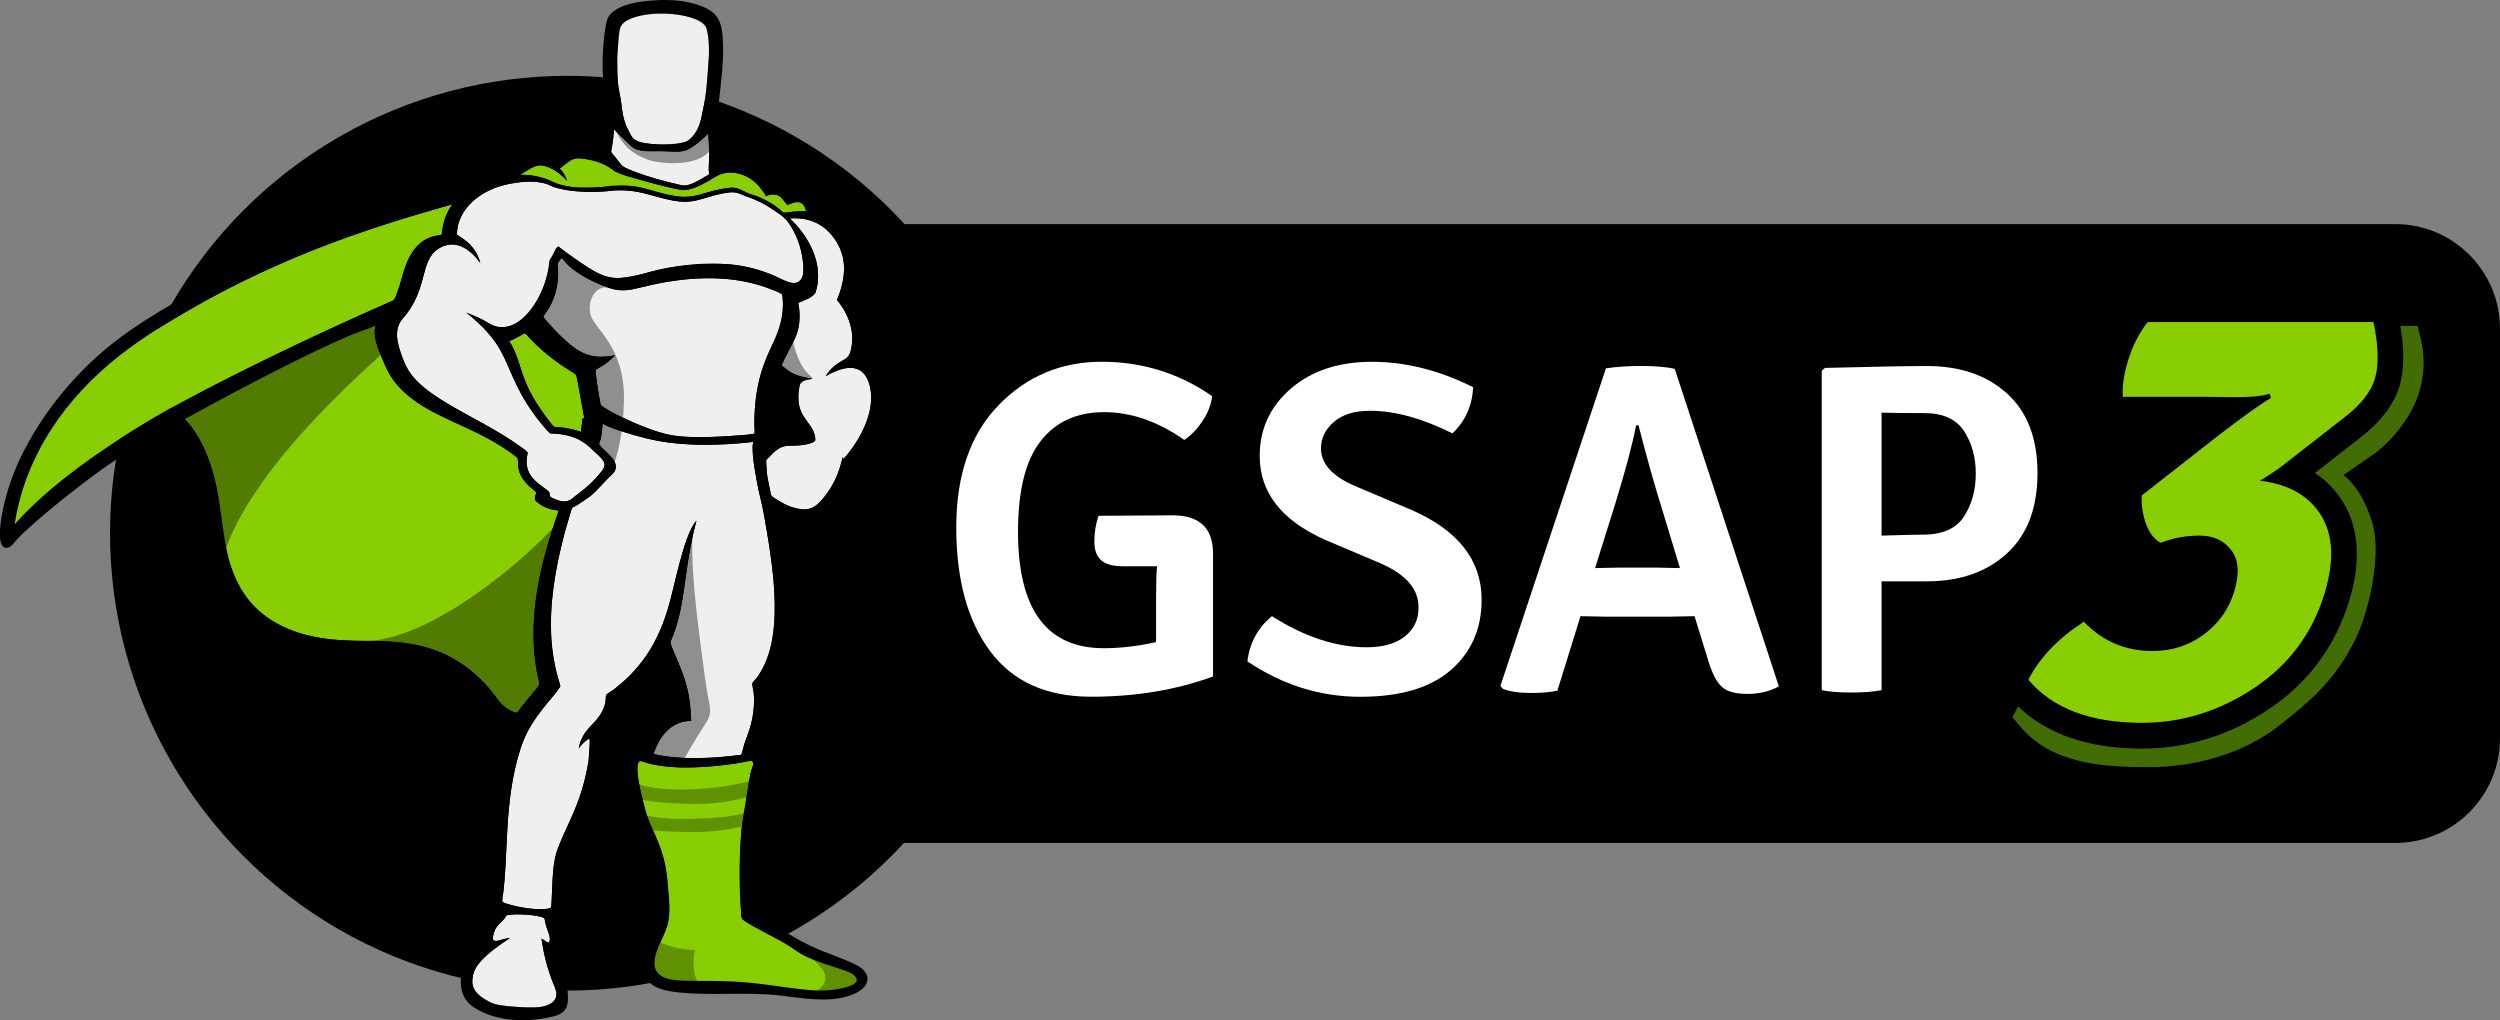 <svg version="1.1" class="gsap-3-logo" xmlns="http://www.w3.org/2000/svg" xmlns:xlink="http://www.w3.org/1999/xlink"
	 viewBox="0 0 679.19 277.18" style="enable-background:new 0 0 679.19 277.18;" xml:space="preserve">
<rect x="0" y="0" width="679.19" height="277.18" fill="#808080" stroke="none"/>
<style type="text/css">
	.st0{fill:none;}
	.st1{fill:#001423;}
	.st2{opacity:0;}
	.st3{fill:#EFEFEF;}
	.logo-3, .st4{fill:#88CE02;}
	.st5{opacity:0.3;fill-rule:evenodd;clip-rule:evenodd;}
	.st6{opacity:0.4;fill-rule:evenodd;clip-rule:evenodd;}
	.logo-3-shadow{fill:#426C04;}
	.logo-letter{fill:#FFFFFF;}
	.letter-outline, .outline-3{fill:none;stroke:#000000;stroke-width:3;stroke-linecap:round;stroke-linejoin:round;stroke-miterlimit:10;}
</style>
<g class="logo-bg">
	<circle id="circle" cx="154.15" cy="144.86" r="124.26"/>
	<path id="rect" d="M650.78,60.89H192.86c-15.67,0-28.41,12.75-28.41,28.41v111.29c0,15.67,12.75,28.41,28.41,28.41h457.92
		c15.67,0,28.41-12.75,28.41-28.41V89.3C679.19,73.63,666.45,60.89,650.78,60.89z"/>
</g>
<g class="logo-guy">
	<path class="st0" d="M112.28,175.01c-0.78-0.15-1.59-0.28-2.41-0.4C110.69,174.73,111.5,174.86,112.28,175.01z"/>
	<path class="st0" d="M114.62,175.54c-0.48-0.12-0.98-0.23-1.48-0.34C113.64,175.3,114.13,175.42,114.62,175.54z"/>
	<path class="st0" d="M116.83,176.17c-0.39-0.12-0.78-0.24-1.18-0.35C116.06,175.93,116.45,176.05,116.83,176.17z"/>
	<path class="st0" d="M109.08,174.52c-0.62-0.08-1.25-0.14-1.89-0.2C107.83,174.38,108.46,174.45,109.08,174.52z"/>
	<path class="st0" d="M218.89,118.28c-0.89-2.89-7.8-5.69-4.22-13.29c-1.73-0.43-2.94-1.06-3.83-1.87
		c-1.24,3.68-2.2,8.01-2.24,12.92c-0.12,1.01-0.26,2.65-0.39,4.24c1.07-0.94,2.39-1.75,3.73-1.68
		C214.71,118.76,217.24,119.26,218.89,118.28z"/>
	<path class="st0" d="M106.21,174.25c-0.64-0.04-1.3-0.08-1.97-0.1C104.91,174.17,105.57,174.21,106.21,174.25z"/>
	<path class="st0" d="M121.64,178.07c-0.23-0.11-0.47-0.21-0.7-0.32C121.17,177.86,121.41,177.96,121.64,178.07z"/>
	<path class="st0" d="M131.58,185.51c-0.07-0.07-0.13-0.14-0.2-0.22C131.45,185.37,131.51,185.44,131.58,185.51z"/>
	<path class="st0" d="M128.99,182.98c-0.07-0.06-0.15-0.12-0.22-0.19C128.84,182.85,128.92,182.92,128.99,182.98z"/>
	<path class="st0" d="M135.02,189.77c-0.23-0.32-0.46-0.64-0.7-0.95C134.56,189.13,134.79,189.45,135.02,189.77z"/>
	<path class="st0" d="M123.43,179.02c-0.2-0.12-0.41-0.23-0.62-0.34C123.01,178.79,123.22,178.9,123.43,179.02z"/>
	<path class="st0" d="M97.84,174.15c-6.55-0.02-12.08-0.77-16.72-2.23C85.76,173.39,91.3,174.14,97.84,174.15z"/>
	<path class="st0" d="M133.72,188.02c-0.13-0.17-0.27-0.33-0.41-0.5C133.45,187.69,133.59,187.85,133.72,188.02z"/>
	<path class="st0" d="M125.04,180c-0.15-0.1-0.31-0.2-0.46-0.3C124.73,179.8,124.89,179.9,125.04,180z"/>
	<path class="st0" d="M118.92,176.9c-0.34-0.13-0.68-0.26-1.03-0.39C118.24,176.64,118.58,176.77,118.92,176.9z"/>
	<path class="st0" d="M59.79,137.69c-0.09-0.59-0.18-1.18-0.28-1.76C59.61,136.51,59.7,137.1,59.79,137.69z"/>
	<path class="st0" d="M100.35,174.12c1.02-0.03,2.01-0.02,2.99,0C102.36,174.1,101.37,174.1,100.35,174.12z"/>
	<path class="st0" d="M60.08,139.83c-0.07-0.59-0.15-1.19-0.23-1.78C59.93,138.65,60,139.24,60.08,139.83z"/>
	<path class="st0" d="M59.46,135.68c-0.11-0.63-0.22-1.25-0.35-1.87C59.24,134.43,59.35,135.06,59.46,135.68z"/>
	<path class="st0" d="M50.17,113.81c4.11,4.34,6.83,10.76,8.49,17.91c-1.66-7.16-4.38-13.58-8.48-17.92
		C50.18,113.81,50.18,113.81,50.17,113.81z"/>
	<path class="st0" d="M59.09,133.71c-0.13-0.66-0.27-1.32-0.43-1.97C58.82,132.39,58.96,133.05,59.09,133.71z"/>
	<path class="st0" d="M130.06,183.97c0.11,0.1,0.21,0.2,0.32,0.31C130.27,184.17,130.16,184.07,130.06,183.97z"/>
	<path class="st0" d="M81.12,171.92c-2.32-0.73-4.42-1.64-6.31-2.72C76.7,170.28,78.8,171.19,81.12,171.92z"/>
	<path class="st0" d="M60.35,142.32c-0.07-0.71-0.14-1.42-0.23-2.12C60.21,140.91,60.29,141.61,60.35,142.32z"/>
	<path class="st1" d="M145.98,133.86c0.3,0.12,1.94,1.44,2.63,1.99c0.69,0.55,2.08,0.58,2.08,0.58c-1.79-1.4-3.29-1.95-4.58-2.68
		C146.08,133.78,146.04,133.81,145.98,133.86z"/>
	<path class="st2" d="M204.42,206.76c0.13-0.64,0.21-1.01,0.21-1.01c-0.01,0-0.02,0-0.03,0.01c-0.04,0.17-0.1,0.51-0.2,1
		C204.4,206.76,204.41,206.76,204.42,206.76z"/>
	<path class="st2" d="M201.34,226.83c0,0.05-0.01,0.1-0.01,0.14c0.1-1,0.22-2,0.33-2.97c-0.01,0.06-0.02,0.11-0.03,0.17
		C201.53,225.05,201.43,225.94,201.34,226.83z"/>
	<path class="st2" d="M180.26,253.73c-1.74,2.32-3.16,6.13-2.79,8.47c0.07,0.46,0.21,0.87,0.44,1.2
		C176.82,261.25,178.18,256.5,180.26,253.73z"/>
	<path class="st2" d="M201.64,224.17c0.01-0.06,0.02-0.11,0.03-0.17c0.95-7.9,2.25-14.75,2.75-17.24c-0.01,0-0.02,0-0.02-0.01
		C203.87,209.38,202.57,216.28,201.64,224.17z"/>
	<path class="st2" d="M200.61,239.41c0-4.01,0.3-8.3,0.72-12.43c0-0.05,0.01-0.1,0.01-0.14
		C200.91,231.01,200.61,235.35,200.61,239.41z"/>
	<path class="st2" d="M177.57,204.8c-1.48-0.38-2.31-0.67-2.31-0.67s0.83,0.29,2.3,0.69C177.57,204.82,177.57,204.81,177.57,204.8z"
		/>
	<path class="st2" d="M177.89,204.91c0.21,0.05,0.45,0.1,0.69,0.15c-0.36-0.09-0.7-0.17-1.01-0.25c0,0.01,0,0.01-0.01,0.02
		C177.67,204.85,177.78,204.88,177.89,204.91z"/>
	<path class="st2" d="M178.39,264c-0.06-0.09-0.11-0.17-0.16-0.26c-0.13-0.11-0.24-0.22-0.33-0.35
		C178.01,263.62,178.19,263.81,178.39,264z"/>
	<path class="st2" d="M178.58,205.06c-0.24-0.05-0.47-0.1-0.69-0.15c4.72,1.23,15.24,3.28,26.7,0.85c0.02-0.08,0.03-0.14,0.03-0.14
		c-0.11,0.02-0.23,0.04-0.34,0.07C193.47,207.9,183.54,206.24,178.58,205.06z"/>
	<path class="st2" d="M201.33,248.84c-0.52-2.75-0.73-5.99-0.73-9.43C200.6,242.85,200.81,246.08,201.33,248.84z"/>
	<path class="st2" d="M193.99,265.1L193.99,265.1c-6.7,0-13.76,0.25-15.76-1.36c0.05,0.09,0.1,0.18,0.16,0.26
		C180.48,265.96,187.22,266.25,193.99,265.1z"/>
	<path class="st2" d="M201.34,226.83c0.09-0.9,0.19-1.78,0.3-2.66c-0.01,0.06-0.02,0.13-0.03,0.19
		C201.5,225.02,201.41,225.87,201.34,226.83z"/>
	<path class="st2" d="M201.34,226.83c0.09-0.9,0.19-1.78,0.3-2.66c-0.01,0.06-0.02,0.13-0.03,0.19
		C201.5,225.02,201.41,225.87,201.34,226.83z"/>
	<path class="st2" d="M177.57,204.83c0.11,0.03,0.21,0.05,0.33,0.08C177.78,204.88,177.67,204.85,177.57,204.83
		C177.57,204.83,177.57,204.83,177.57,204.83z"/>
	<path class="st2" d="M177.57,204.83c0.11,0.03,0.21,0.05,0.33,0.08C177.78,204.88,177.67,204.85,177.57,204.83
		C177.57,204.83,177.57,204.83,177.57,204.83z"/>
	<path class="st2" d="M216.22,258.22c4.06,3.11,13.12,4.88,15.42,6.44c0.35,0.24,0.61,0.48,0.8,0.72c-1.12-3.54-8.38-5.39-8.38-5.39
		c-18.06-6.64-22.02-10.34-22.64-11.03c0.01,0.13,0.03,0.26,0.04,0.38C201.61,250.56,212.4,255.29,216.22,258.22z"/>
	<path class="st2" d="M216.22,258.22c4.06,3.11,13.12,4.88,15.42,6.44c0.35,0.24,0.61,0.48,0.8,0.72c-1.12-3.54-8.38-5.39-8.38-5.39
		c-18.06-6.64-22.02-10.34-22.64-11.03c0.01,0.13,0.03,0.26,0.04,0.38C201.61,250.56,212.4,255.29,216.22,258.22z"/>
	<path class="st2" d="M177.9,263.4c0.09,0.12,0.2,0.24,0.33,0.35c-1.09-2.01-0.18-4.94,1.32-8.08c0.46-0.97,0.84-1.8,1.14-2.57
		c-0.13,0.21-0.28,0.42-0.44,0.64C178.18,256.5,176.82,261.25,177.9,263.4z"/>
	<path class="st2" d="M177.9,263.4c0.09,0.12,0.2,0.24,0.33,0.35c-1.09-2.01-0.18-4.94,1.32-8.08c0.46-0.97,0.84-1.8,1.14-2.57
		c-0.13,0.21-0.28,0.42-0.44,0.64C178.18,256.5,176.82,261.25,177.9,263.4z"/>
	<path class="st2" d="M177.89,204.91c-0.11-0.03-0.22-0.05-0.33-0.08c0,0,0-0.01,0-0.01c-1.47-0.39-2.3-0.69-2.3-0.69
		c-0.4,0.87-0.69,1.77-0.88,2.7c0.97,0.32,3.12,1.16,8.28,1.54c7.58,0.55,17.72-0.89,20.43-1.55c0.65-0.16,1.06-0.17,1.3-0.07
		c0.1-0.49,0.17-0.83,0.2-1C193.14,208.19,182.62,206.14,177.89,204.91z"/>
	<path class="st2" d="M177.89,204.91c-0.11-0.03-0.22-0.05-0.33-0.08c0,0,0-0.01,0-0.01c-1.47-0.39-2.3-0.69-2.3-0.69
		c-0.4,0.87-0.69,1.77-0.88,2.7c0.97,0.32,3.12,1.16,8.28,1.54c7.58,0.55,17.72-0.89,20.43-1.55c0.65-0.16,1.06-0.17,1.3-0.07
		c0.1-0.49,0.17-0.83,0.2-1C193.14,208.19,182.62,206.14,177.89,204.91z"/>
	<path class="st2" d="M181.16,237.79c-0.46-3.81-1.37-6.62-2.37-9.06C179.74,231.71,180.62,234.75,181.16,237.79z"/>
	<path class="st2" d="M181.16,237.79c-0.46-3.81-1.37-6.62-2.37-9.06C179.74,231.71,180.62,234.75,181.16,237.79z"/>
	<path class="st2" d="M200.61,239.41c0-4.05,0.3-8.4,0.73-12.57c0.07-0.97,0.16-1.81,0.27-2.47c0.01-0.06,0.02-0.13,0.03-0.19
		c0.93-7.89,2.23-14.79,2.76-17.42c-0.24-0.1-0.64-0.09-1.3,0.07c-2.71,0.67-12.85,2.11-20.43,1.55c-5.16-0.38-7.3-1.22-8.28-1.54
		c-1.29,6.26,1.83,13.88,4.4,21.9c1,2.44,1.91,5.24,2.37,9.06c0.31,1.75,0.51,3.5,0.56,5.25c0.12,5.11,0.67,7.39-1.02,10.06
		c-0.31,0.77-0.68,1.6-1.14,2.57c-1.5,3.14-2.41,6.07-1.32,8.08c1.99,1.61,9.06,1.36,15.76,1.36h0l0,0
		c7.04-1.19,17.4,1.88,28.15,2.16c10.75,0.28,10.47-0.68,10.47-0.68c0.04-0.42-0.03-0.82-0.15-1.2c-0.19-0.24-0.45-0.48-0.8-0.72
		c-2.3-1.55-11.37-3.33-15.42-6.44c-3.82-2.92-14.61-7.66-14.75-8.88c-0.01-0.12-0.03-0.25-0.04-0.38c-0.07-0.08-0.1-0.12-0.1-0.12
		C200.81,246.08,200.6,242.85,200.61,239.41z"/>
	<g>
		<path class="st3" d="M185.45,50.38c1.57,0.32,4.32-1.31,6.33-2.5c0.33-0.2,0.65-0.38,0.95-0.56c-0.45-1.22,0.03-3.12-0.06-6.18
			c-0.05-1.46-0.14-3.15-0.26-4.83c-1.88,1.79-4.12,3.57-5.9,4.46c-1.14,0.57-3.65,0.3-6.57,0.29c-3.11-0.02-6.64,0.17-8.1-1.07
			c-1.5-1.28-3.32-3.12-5.03-4.84c-0.02,0.36-0.05,0.71-0.08,1.07c-0.16,2.05-0.38,3.28-0.68,4.85c-0.09,0.48,1.36,1.74,3,4.01
			C173.12,47.48,182.4,49.75,185.45,50.38z"/>
		<path class="st3" d="M236.12,104.18c-1.47-4.76-5.4-5.63-11.81-1.98c2.53-4.21,5.9-4.23,6.45-5.77
			c2.49-6.92-1.63-12.92-3.37-14.91c2.08-5.12,3.99-12.49-2.8-19.09c-2.88-2.8-6.64-3.36-10-3.08c5.11,4.84,9.37,12.38,6.99,20.12
			c-0.27,0.86-2.43,1.99-4.71,2.84c0,0,1.25,5.46-0.97,9.78c-0.88,1.72-2.24,4.13-3.54,7.14c0.04,0.04,0.09,0.09,0.13,0.13
			c2.74,2.55,4.48,2.85,8.31,3.57c-2.55,0.21-3.36,1.05-3.47,1.52c-2.11,9.36,3.92,9.68,4.15,14.93c0,0.11,0.02,0.21,0.02,0.33v0.05
			c-0.9,0.84-4.04,1.41-7.03,1.32c-3.05-0.1-5.12,2.75-5.12,2.75c-0.44,0.41-0.83,0.8-1.17,1.18c0.06,1.17,0.1,2.25,0.1,2.8
			c0,1.22,0.8,4.48,1.23,6.94c2.55,1.57,3.79,2.55,6.27,3.18c1.52,0.38,2.81,0.63,4.08,0.29c0.95-0.25,1.88-0.82,2.88-1.9
			c4.3-4.62,5.42-8.94,6.02-11.44c0.06-0.24,0.11-0.47,0.16-0.67c0.08,0.16,0.16,0.33,0.23,0.48
			C233.41,119.97,238.34,111.38,236.12,104.18z"/>
		<path class="st3" d="M207.43,139.12c-0.01,0-0.01,0.01-0.01,0.01c-0.36-2.37-1.26-5-1.87-8.66c-0.43-2.56-1.06-5.49-1.13-9.43l0,0
			c0.06-0.14,0.12-0.43,0.17-0.81c0.01-0.06,0.02-0.12,0.03-0.18c-3.06,0.39-17.8,2.01-29.39-1.05c-8.54-2.26-10.89-3.43-11.49-3.97
			c-0.08,0.58-0.17,1.23-0.25,1.9c-0.09,0.71-0.17,1.44-0.23,2.11l0.02,0c-0.22,0.53-0.42,1.07-0.61,1.62
			c0.1,0.12,0.2,0.24,0.32,0.38c1.34,1.52,4.33,3.62,4.34,5.75c0,0.2-0.01,0.39-0.07,0.59c-0.35,1.27-1.15,1.54-2.28,2.75
			c-0.51,0.54-3.97,4.26-4.74,4.74c-0.53,0.33-1.05,0.79-1.64,1.11c-0.46,0.25-1.87,1.34-2.36,1.58c-0.3,0.14-0.57,0.27-0.84,0.39
			c-9.33,29.5-4.98,42.48-3.12,48.55c-5.13,6.52-8.73,10.23-10.63,16.22c-0.01,0-0.02-0.01-0.03-0.01c-0.07,0.23-0.13,0.45-0.2,0.67
			c-4.81,15.41-3.07,28.61-5.03,41.62c1.86,0.95,8.7,2.63,13.17,1.73c0.61-0.14,0.02-10.99,1.8-15.81
			c2.46-6.66,6.49-12.14,8.47-23.94c0.01,0,0.02,0,0.03,0c0.01-0.11,0.02-0.22,0.03-0.34c0.01-0.08,0.03-0.15,0.04-0.22
			c-0.01,0-0.02,0-0.02,0c0.14-1.66,0.23-3.5,0.29-5.62c0.01-0.45-1.82,0.91-3,2.56c0.97-4.97,3.62-5.88,5.71-8.89
			c0.93-1.34,1.72-3.19,1.79-5.67c11.04-7.53,15.16-16.87,17.6-26.54c1.71-6.81,4.01-17.72,6.9-20.77
			c-0.72,2.66-1.26,5.13-1.69,7.48c-1.82,9.84-1.77,17.3-5.44,25.62c2.77,7.31,5.43,10.98,5.7,21.29c-5.58-0.11-8.85,4.51-10.2,8.93
			c0,0.01,0,0.01-0.01,0.02c0,0,0,0.01,0,0.01c0.11,0.03,0.21,0.05,0.33,0.08c0.21,0.05,0.45,0.1,0.69,0.15
			c3.83,0.78,11.17,1.53,22.85,0c0.34-1.53,0.75-3.02,1.27-4.28c0.89-2.17,1.45-4.22,1.78-6.13c0.63-3.63,0.39-6.72-0.09-9.01
			C213.85,175.15,210.15,154.88,207.43,139.12z"/>
		<path class="st3" d="M212.5,79.9c-11.86-5.85-25.55-5.04-38.45-1.82c-2.68,0.67-5.17,1.3-8.12,0.3
			c-6.29-2.13-10.84-5.3-12.91-7.82c-0.15-0.19-0.28-0.37-0.4-0.55c-0.35,0.53-0.72,1.07-1.13,1.61c0.69,6.31-1.25,11.01-3.96,14.39
			c2.65,3.39,7.22,7.89,9.95,9.39c2.94,1.62,4.79,1.92,9.59,1.15c-1.78,1.85-3.03,2.71-5.31,3.9c0.18,2.09,0.67,5.61,1.43,9.52
			c0.8,0.79,3.36,2.24,6.5,3.72c4.01,1.89,8.97,3.84,12.44,4.51c6.28,1.23,19.07,0.13,22.72-0.35c0-0.01,0-0.02,0-0.03
			c0.05,0,0.1,0.01,0.16,0.01c-0.56-13.4,2.93-20.36,5.58-25.73C213.02,87.13,212.87,82.32,212.5,79.9z"/>
		<path class="st3" d="M168.92,29.13c0.33,3.45,1.31,5.78,3.08,8.5c0.74,0.49,1.46,0.91,2.18,1.07c3.1,0.69,8.76,0.73,11.78-0.06
			c0,0,0,0,0,0c1.78-0.4,3.98-3.56,4.49-6.15c0.63-3.36,1.29-5.79,1.39-7.85c0.27-2.06,0.53-6.69,0.67-7.95
			c0.28-2.07,0-5.16-0.25-7.11c-0.12-0.95-0.24-1.63-0.28-1.79c-0.42-1.48-3.91-4.04-12.13-4.03c-8.71,0.02-11.25,2.66-11.44,4.07
			c-0.02,0.15-0.1,0.79-0.19,1.65c-0.2,1.8-0.49,4.58-0.54,5.96c-0.01,0.06-0.01,2.58,0.16,6.41
			C167.95,24.38,168.6,25.83,168.92,29.13z"/>
		<path class="st3" d="M147.11,255.03c1.06,0.3,1.83,1.61,2.15,0.83c0.59-1.44-1.19-4.07-1.3-6.09c-0.01-0.22-0.01,0.01-0.01-0.22
			c-1.41-1.28-11.1-1.45-10.46-0.72c-1.11,2.14-2.89,1.68-3.57,5.8c-0.34,2.06,2.27,0.31,4.61,0.21c-4.26,2.85-9.2,6.53-9.94,9.72
			c-1.02,4.38,0.64,5.66,5.33,8.12c0,0,0.01,0,0.01,0c4.07,0.92,8.99,1.08,12.84,0.89c0,0,0.01,0,0.01,0
			c4.22-0.74,5.12-2.8,3.82-5.74C148.73,263.61,147.53,258.03,147.11,255.03z"/>
		<path class="st3" d="M143.25,123.6c-0.88,4.73,1.42,6.76,5.28,9.47c1.81,1.27-0.11,1.41,1.42,2.16c1.62,0.8,3.37,1.46,4.99,0.6
			c0.48-0.26,1.2-1.05,1.65-1.32c0.58-0.34,2.74-2.1,3.37-2.61c0.63-0.51,1.97-2.01,2.45-2.57c0.81-0.88,1.74-2.2,1.82-2.69
			c0.37-1.64-2.18-3.29-3.78-4.92c-2.76-2.82-6.83-3.92-10.96-3.94c-0.02,0-0.05,0-0.07,0c-6.85-7.34-9.64-14.13-11.75-19.12
			c-2.49-5.88-5.32-9.17-10.95-13.71c2.91,1.14,5.04,2.15,6.4,3.11c1.46,1.03,3.5,1.03,5.35,0.51c6.79-2.27,10.45-11.84,10.84-17.83
			c0.67-0.9,1.74-2.94,2.3-3.8c0.02-0.04,0.1,0.03,0.2,0.16c0.36,0.28,1.22,0.92,2.34,1.73c2.29,1.67,5.65,4.01,7.96,5.22
			c3.82,2,6.37,2.09,14.87-0.26c6.11-1.69,13.37-2.17,18.86-2.11c5.6,0.06,10.46,1.48,15.15,3.5c2.28,0.98,6.28,3.67,7.2-0.72
			c0.38-5.51-1.59-10.91-4.52-14.7c-0.14-0.08-0.29-0.21-0.41-0.37c-0.61-0.76-5.61-4.14-7.45-4.91c-0.37-0.16-0.77-0.34-1.16-0.53
			c-0.07-0.02-0.14-0.03-0.2-0.06c-0.06-0.02-0.14-0.04-0.24-0.06c-0.44-0.11-1.17-0.29-2.11-0.71l-0.33-0.15
			c-0.56-0.25-1.06-0.47-1.6-0.61c-0.49-0.12-1.01-0.18-1.63-0.11c-0.71,0.08-1.37,0.18-1.98,0.29c-1.92,0.34-3.4,0.79-4.74,1.19
			c-1.92,0.58-3.58,1.08-5.75,1.08c-1.18,0-2.52-0.15-4.12-0.52c-1.9-0.43-3.41-0.84-4.75-1.2c-3.47-0.93-5.59-1.5-10.12-1.38
			c-0.86,0.13-1.83,0.25-2.93,0.32c-2.94,0.2-6.16,0.14-9.03-0.22c-2.1-0.27-4.02-0.7-5.47-1.33c-0.43-0.18-0.76-0.35-1.03-0.49
			c-2.88-0.87-5.79-0.84-10.47,0.03c-7.05,1.31-13.92,6.39-14.01,13.67c0,0.46,4.86,1.94,6.36,7.76c-2.35-3.28-6.47-7.05-11.48-3.83
			c-5.16,3.32-2.51,10.98-9.59,18.93c-2.37,2.65-2.02,5.9,0.54,12.2c3.96,9.77,22.61,15.16,33.44,24.18
			C143.34,123.17,143.29,123.38,143.25,123.6z"/>
	</g>
	<g>
		<path class="st4" d="M142.62,90.45c-1.61,1.07-3.14,1.8-4.28,2.22c4.07,6.23,1.92,10.98,12.16,23.27c0,0,0,0,0,0
			c1.32,0.08,4.53,0.37,7.36,1.39c0.1-1.2,0.21-2.24,0.42-3.69l0.46,0c-0.98-5.18-1.32-7.95-2.24-11.83
			C151.84,98.86,147.04,95.59,142.62,90.45z"/>
		<path class="st4" d="M145.37,135.86c-0.06-0.34-0.09-0.71-0.03-1.05c0.04-0.23,0.4-0.8,0.38-0.91c-0.07-0.37-1.29-1.16-1.56-1.42
			c-1.73-1.68-3.1-3.37-3.39-5.84c-0.06-0.48,0.17-1.62-0.03-2.04c-0.17-0.37-0.89-0.73-1.22-0.99c-1.02-0.8-2.09-1.54-3.18-2.25
			c-2.01-1.29-4.12-2.44-6.25-3.51c-7.83-3.92-17.21-6.87-22.8-14.02c-1.64-2.09-2.68-4.47-3.67-6.91c-1.02-2.5-2.42-5.76-1.54-8.49
			c-2.47,0.99-5.01,1.78-7.46,2.84c-3.01,1.3-5.98,2.69-8.94,4.11c-7.66,3.68-15.22,7.57-22.73,11.54
			c-4.27,2.26-8.53,4.55-12.76,6.89c4.15,4.39,6.49,10.27,8.01,16.03c1.54,5.86,1.79,11.84,2.88,17.77
			c1.02,5.58,2.98,11.11,6.59,15.55c3.83,4.71,9.23,7.66,15.03,9.22c6.29,1.7,12.69,1.72,19.16,1.72c6.23,0,12.53,0.83,18.29,3.29
			c5.83,2.5,10.67,6.65,14.41,11.73c0.86,1.17,1.68,2.26,2.87,3.12c0.58,0.42,1.21,0.78,1.86,1.06c0.2,0.08,0.56,0.28,0.75,0.28
			c0.58,0.02,0.59-0.2,0.95-0.66c0.98-1.29,2.03-2.53,3.06-3.79c0.53-0.65,1.06-1.3,1.58-1.96c0.23-0.29,0.65-0.68,0.79-1.03
			c0.21-0.55-0.08-1.2-0.21-1.81c-3.3-15.51,0.49-31.02,5.6-45.67C149.49,138.6,146.95,137.56,145.37,135.86z"/>
		<path class="st4" d="M107,81.58c0.86-1.72,1.6-3.89,2.55-7.35c2.71-9.79,8.15-10.06,10.51-10.46c0.17-3.29,1.23-6.03,2.84-8.27
			c-24.63,6.9-50.22,15.43-78.16,32.66c-11.66,7.19-36.01,23.36-40.76,54.26c6.93-7.67,17.37-16.08,30.49-24.43l0-0.01
			c0.15-0.09,0.29-0.18,0.44-0.27c3.68-2.33,7.56-4.66,11.64-6.96c0.04,0.03,0.09,0.06,0.13,0.09c6.34-3.52,13.08-7.02,19.67-10.31
			C85.64,90.9,103.71,83.01,107,81.58z"/>
		<path class="st4" d="M232.45,265.38c-0.19-0.24-0.45-0.48-0.8-0.72c-2.3-1.55-11.37-3.33-15.42-6.44
			c-3.82-2.92-14.61-7.66-14.75-8.88c-0.01-0.12-0.03-0.25-0.04-0.38c-0.39-4.11-0.56-15.66-0.1-21.98c0-0.05,0.01-0.1,0.01-0.14
			c0.07-0.97,0.16-1.81,0.27-2.47c0.01-0.06,0.02-0.13,0.03-0.19c0.01-0.06,0.02-0.11,0.03-0.17c0.8-5.08,1.85-12.01,2.24-13.96
			c0.3-1.5,1.22-2.94,0.51-3.28c-0.01,0-0.02,0-0.02-0.01c-0.24-0.1-0.64-0.09-1.3,0.07c-2.71,0.67-12.85,2.11-20.43,1.55
			c-5.16-0.38-7.3-1.22-8.28-1.54c-0.12-0.04-0.22-0.07-0.31-0.09c-0.25-0.06-0.38-0.05-0.48,0.08c-1.12,1.53,0.14,7.55,1.76,13.43
			c0.85,3.07,2.2,5.5,3.43,8.48c1,2.44,1.91,5.24,2.37,9.06c0.06,0.47,0.11,0.94,0.15,1.45c0.67,7.91,0.88,10.11-0.61,13.86
			c-0.31,0.77-0.68,1.6-1.14,2.57c-1.5,3.14-2.41,6.07-1.32,8.08c0.05,0.09,0.1,0.18,0.16,0.26c0.74,1.12,2.17,1.91,4.58,2.25
			c0.75,0.1,1.59,0.17,2.54,0.18c9.47,0.11,14.48-0.11,23.95,1.22c7.11,1,10.79,1.56,14.41,1.45c1.2-0.04,2.4-0.15,3.72-0.34
			c3.36-0.49,5.01-1.39,5.18-2.38C232.82,266.05,232.71,265.71,232.45,265.38z"/>
		<path class="st4" d="M198.39,51c1.79-0.21,3.15,0.71,4.4,1.35c0.95,0.48,2.2,0.65,3.22,1.13c0.05,0.02,0.11,0.04,0.16,0.07
			c0,0,0.03,0.01,0.05,0.01c2.21,1.06,4.91,2.49,6.45,4.13c0,0,0,0,0,0c0.06,0.04,0.11,0.09,0.17,0.13c2.73-0.39,4.81-0.49,6.2-0.49
			c-0.44-1.22-0.72-3.72-5.14-1.64c-1.66-1.97-2.22-3.68-5.85-2.44c-0.22-0.54-0.48-0.94-0.77-1.23c-0.04-0.07-0.09-0.13-0.14-0.2
			c-0.32-0.45-0.74-0.98-1.26-1.58c-2.32-2.65-7.47-4.73-11.43-2.24c-2.25,1.41-6.79,4.17-9.68,3.58
			c-2.74-0.56-11.96-2.73-17.42-4.9c-0.16-0.06-0.3-0.12-0.45-0.19c-1.81-1.6-4.45-3.03-9.55-3.47c-2.15-0.19-3.6,1.61-5.28,2.77
			c0.82,0.82,1.6,2.05,1.99,3.37c-1.37-1.66-3.97-3.68-6.5-4.17c-2.24-0.43-3.87,1.19-6.34,2.49c2.89-0.02,5.44,0.43,7.59,1.28
			c0.01,0,0.02,0,0.02,0c0.02,0.01,0.05,0.02,0.07,0.04c0.61,0.24,1.19,0.52,1.74,0.83c4.94,1.96,10.97,1.3,13.4,1.14
			c0.19-0.01,0.99-0.13,1.99-0.29l0,0c0.23-0.02,0.44-0.03,0.67-0.04c6.73-0.38,8.58,1.08,15.27,2.6
			C188.87,54.62,190.47,51.93,198.39,51z"/>
	</g>
	<path d="M232.84,262.26c-4-2.07-8.41-3.29-12.49-5.22c-2.85-1.35-5.58-2.92-8.19-4.69c-1.36-0.93-2.7-1.85-4.12-2.7
		c-1.05-0.63-2.35-1.27-3.14-2.24c-1.02-1.26-0.79-3.5-0.84-5.02c-0.1-3.04-0.08-6.09-0.04-9.14c0.08-6.15,0.9-12.06,2.11-18.08
		c0.55-2.74,1.54-5.76,1.47-8.58c-0.06-2.2-1.44-2.41-3.3-2.05c0.36-1.59,0.66-3.21,1.08-4.79c0.43-1.61,1.37-3.09,1.85-4.72
		c0.71-2.41,1-4.96,0.82-7.47c-0.05-0.66-0.25-1.35-0.26-2.01c-0.01-0.6,0.05-0.62,0.46-1.2c1.25-1.77,2.19-3.73,2.91-5.77
		c3.14-8.95,2.54-19.11,1.3-28.35c-0.54-4.02-1.27-8.01-2.19-11.96c2.59,1.23,5.41,2.22,8.29,2.38c0.59,0.03,2.22,0.23,2.74-0.19
		c4.07-2.24,6.59-6.69,8.31-10.9c0.23-0.58,0.41-1.19,0.66-1.76c0.29-0.66,0.77-1.06,1.28-1.61c2.04-2.22,3.83-4.69,5.22-7.37
		c2.57-4.97,3.75-10.94,1.51-16.25c-0.55-1.3-1.28-2.52-2.15-3.63c-0.43-0.54-0.89-1.06-1.37-1.55c-0.27-0.27-0.74-0.58-0.95-0.89
		c-0.41-0.17-0.46-0.43-0.17-0.8c0.1-0.33,0.2-0.66,0.28-1c0.74-3.08,0.5-6.33-0.67-9.28c-0.42-1.05-0.94-2.07-1.59-3
		c-0.14-0.21-0.65-0.65-0.69-0.89c-0.07-0.45,0.54-1.51,0.67-1.99c0.66-2.43,0.84-5,0.49-7.49c-0.43-3.09-1.7-6.02-3.62-8.49
		c-0.98-1.26-2.11-2.42-3.39-3.38c-1.36-1.01-3.58-1.51-4.48-2.89c-1.29-1.97-2.39-3.91-5.04-3.64c-0.22,0.02-0.5,0.12-0.71,0.11
		c-0.62-0.03-0.34-0.01-0.79-0.42c-0.34-0.3-0.56-0.75-0.88-1.08c-0.78-0.83-1.61-1.12-2.75-0.97c-0.32,0.04-1.44,0.5-1.64,0.39
		c-0.23-0.13-0.5-0.89-0.65-1.11c-0.92-1.34-2.34-2.33-3.71-3.18c-1.34-0.83-2.83-1.45-4.4-1.7c-0.84-0.13-1.7-0.16-2.55-0.07
		c-0.54,0.05-1.93,0.55-2.2,0.3c-0.56-0.54-0.31-2.72-0.33-3.35c-0.05-1.76-0.12-3.52-0.19-5.28c-0.12-2.92,0.09-5.66,0.39-8.56
		c0.58-5.6,1.44-11.28,1.23-16.91c-0.09-2.39-0.24-5.3-1.7-7.31c-1.05-1.43-2.73-2.31-4.35-2.92c-4.24-1.6-9.08-1.81-13.55-1.42
		c-3.54,0.31-8.26,0.93-10.91,3.59c-1.05,1.05-1.24,2.64-1.48,4.05c-0.43,2.64-0.62,5.32-0.69,7.99c-0.14,4.9,0.32,9.88,1.27,14.69
		c0.26,1.33-0.03,2.67-0.2,4.01c-0.13,1-0.27,2.01-0.43,3.01c-0.12,0.74-0.13,2.2-0.53,2.83c-0.55,0.88-2.31,1.06-3.21,1.29
		c-0.97,0.25-1.46,0.4-2.4,0.11c-0.96-0.3-1.87-0.54-2.87-0.31c-1.33,0.3-2.43,1.23-3.52,1.98c-0.62,0.43-1.19,1-1.88,0.86
		c-0.5-0.1-1.06-0.48-1.54-0.65c-1.15-0.39-2.56-0.76-3.76-0.4c-1.53,0.46-2.84,1.77-4.22,2.54c-0.32,0.18-0.68,0.42-1.03,0.52
		c-0.68,0.19-0.39,0.08-0.99-0.03c-0.57-0.1-1.09-0.37-1.68-0.41c-1.49-0.12-2.93,0.52-4.25,1.15c-1.46,0.69-2.84,1.55-4.09,2.56
		c-1.45,1.17-3.53,1.35-5.34,1.84c-13.27,3.56-26.3,8.06-39.1,13.04c-7.27,2.82-14.26,5.85-21.16,9.47
		c-10.64,5.58-21.59,11.27-31.17,18.58c-10.28,7.86-19.11,18.35-25.06,29.84c-2.71,5.23-4.76,10.81-5.89,16.59
		c-0.26,1.32-2.05,10.28,1.2,9.92c1.22-0.13,2.11-1.65,2.88-2.46c1.2-1.27,2.5-2.45,3.81-3.62c3.66-3.27,7.48-6.38,11.35-9.4
		c3.96-3.09,7.99-6.1,12.18-8.87c2.62-1.73,5.41-3.09,8.1-4.7c0.62-0.37,1.22-0.77,1.83-1.16c0.6-0.38,1.19-0.76,1.79-1.14
		c0.35-0.22,1.96-1.57,2.38-1.49c0.73,0.13,2.06,2.18,2.51,2.77c0.84,1.1,1.59,2.27,2.25,3.48c2.87,5.3,4.15,11.35,5.08,17.25
		c0.97,6.14,1.36,12.22,4.02,17.93c2.16,4.64,5.43,8.68,9.49,11.8c4.06,3.11,8.8,5.26,13.72,6.58c5.76,1.55,11.51,1.65,17.41,1.92
		c9.7,0.44,19.58,2.08,26.86,9c3.57,3.39,5.96,8.46,10.76,10.24c-4.5,8.34-4.41,17.95-4.53,27.16c-0.06,4.41-0.07,8.81-0.18,13.22
		c-0.08,3.08,0.07,6.38-0.53,9.42c-0.37,1.86-1.66,3.4-2.21,5.23c-0.64,2.13-1.1,4.05-2.32,5.95c-1.2,1.87-2.4,3.69-2.96,5.88
		c-0.93,3.6-0.31,7.47,2.88,9.67c2.88,1.99,6.43,3.05,9.87,3.47c3.88,0.47,8.06,0.12,11.87-0.79c1.95-0.47,3.6-1.33,3.97-3.45
		c0.43-2.54-0.23-5.4-0.93-7.84c-0.46-1.59-0.92-3.21-1.07-4.87c-0.14-1.55,0.52-2.91,0.42-4.43c-0.06-0.86-0.27-1.7-0.49-2.52
		c-0.15-0.54-0.55-1.32-0.51-1.9c0.03-0.32,0.2-0.45,0.35-0.75c0.35-0.73,0.48-1.63,0.61-2.42c0.47-2.81,0.17-5.74,0.41-8.58
		c0.15-1.82,0.38-3.66,0.9-5.41c0.49-1.65,1.29-3.22,1.95-4.81c0.99-2.39,1.85-4.88,3.13-7.13c1.11-1.96,2.09-4,2.85-6.12
		c1.11-3.08,1.72-6.45,2.06-9.7c0.11-1.06,0.17-2.12,0.2-3.19c0.01-0.58,0.01-1.16,0.01-1.74c-0.01-0.59-0.28-1.81-0.1-2.36
		c0.11-0.34,0.58-0.72,0.8-0.99c0.49-0.61,0.96-1.24,1.35-1.92c0.44-0.76,0.8-1.58,1.05-2.42c0.16-0.55,0.15-1.78,0.45-2.2
		c0.26-0.37,1.14-0.7,1.51-0.95c2.61-1.79,4.95-3.98,6.99-6.39c1.5-1.77,2.84-3.67,4-5.68c0.81,2.76,1.77,5.48,2.48,8.28
		c0.29,1.15,0.54,2.32,0.66,3.5c0.05,0.53,0.08,1.06,0.08,1.59c-0.01,1-0.3,1.08-1.08,1.72c-3.35,2.77-6.63,6.08-7.73,10.43
		c-3.97-1.86-3.89,2.9-3.81,5.45c0.14,4.4,0.83,8.89,2.04,13.12c0.67,2.33,1.72,4.52,2.57,6.79c0.98,2.61,1.76,5.29,2.32,8.02
		c0.63,3.06,1.01,6,0.58,9.11c-0.39,2.83-1.2,5.59-2.14,8.28c-1.07,3.06-2.38,5.88-1.43,9.19c1.21,4.22,5.15,5.19,8.99,5.65
		c9.36,1.12,18.8-0.15,28.17,0.91c6.14,0.69,12.97,2.07,19,0.05c1.85-0.62,4.27-1.78,4.77-3.89
		C236.07,264.62,234.42,263.09,232.84,262.26z M149.95,135.22c-0.68-0.34-0.46-0.43-0.59-0.95c-0.18-0.72-0.55-0.99-1.17-1.45
		c-1.4-1.02-2.87-2.05-3.89-3.47c-0.92-1.28-1.29-2.77-1.22-4.34c0.02-0.48,0.09-0.95,0.17-1.42c0.09-0.51,0.14-0.51-0.15-0.9
		c-0.51-0.69-1.59-1.24-2.28-1.74c-6.17-4.43-13.12-7.59-19.6-11.51c-2.85-1.72-5.68-3.6-8.03-5.99c-2.39-2.44-3.68-5.34-4.65-8.59
		c-0.88-2.92-1.19-5.84,0.87-8.31c2.71-3.27,4.34-6.76,5.42-10.85c0.89-3.36,1.64-6.9,5.04-8.57c4.28-2.1,8.18,0.94,10.61,4.33
		c-0.8-3.11-2.8-5.42-5.47-7.1c-1.03-0.65-0.97-0.86-0.77-2.21c0.28-1.86,1.03-3.62,2.12-5.14c2.26-3.16,5.8-5.3,9.47-6.42
		c3.76-1.15,8.23-1.75,12.09-0.78c0.86,0.22,1.63,0.68,2.46,0.97c1.19,0.42,2.43,0.68,3.67,0.88c2.49,0.4,5.04,0.52,7.56,0.48
		c2.49-0.04,4.95-0.49,7.44-0.44c1.97,0.05,3.89,0.32,5.8,0.78c4.25,1.03,8.63,2.8,13.07,2.19c2.13-0.29,4.16-1.09,6.24-1.62
		c2.15-0.55,4.62-1.26,6.78-0.44c2.98,1.13,5.77,2.19,8.46,3.93c1.19,0.77,2.44,1.55,3.5,2.5c1.28,1.15,2.18,2.68,2.95,4.21
		c1.04,2.08,1.76,4.32,2.11,6.62c0.28,1.82,0.8,4.7-0.52,6.24c-1.87,2.18-6.06-0.82-8.02-1.6c-9.05-3.6-18.97-3.44-28.45-1.67
		c-4.18,0.78-8.24,2.41-12.51,2.66c-2.8,0.16-5.18-0.74-7.56-2.14c-1.87-1.1-3.67-2.34-5.44-3.6c-0.89-0.63-1.77-1.27-2.64-1.92
		c-0.5-0.37-0.97-0.97-1.39-0.72c-0.54,0.32-1.03,1.79-1.36,2.33c-0.47,0.78-0.78,1.23-0.88,2.13c-0.18,1.66-0.56,3.29-1.05,4.88
		c-1.9,6.03-8.09,15.85-15.57,11.22c-1.84-1.14-3.87-1.97-5.89-2.76c4.01,3.23,7.57,6.79,9.9,11.44c2.14,4.26,3.71,8.7,6.22,12.78
		c1.61,2.62,3.45,5.09,5.48,7.39c0.61,0.69,0.8,1.08,1.63,1.22c0.59,0.1,1.22,0.05,1.82,0.12c1.48,0.16,2.95,0.48,4.33,1.02
		c2.61,1.01,4.56,2.91,6.54,4.82c0.68,0.66,1.67,1.56,1.63,2.61c-0.04,1.11-1.18,2.2-1.86,2.98c-1.47,1.69-3.06,3.11-4.83,4.47
		c-0.85,0.65-1.72,1.52-2.64,2.03C153.33,136.71,151.45,135.96,149.95,135.22z M150.7,136.43c-2.16-0.09-2.9-1.85-4.72-2.57
		C146.55,133.39,150.22,136.05,150.7,136.43z M158.28,113.65c-0.18,1.23-0.31,2.46-0.42,3.69c-1.86-0.67-3.83-1.04-5.79-1.26
		c-0.43-0.05-1.18,0.04-1.57-0.14c-0.77-0.35-1.77-2.2-2.27-2.86c-1.98-2.64-3.76-5.45-5.1-8.47c-1.74-3.93-2.42-8.31-4.79-11.94
		c1.36-0.5,2.52-1.42,3.84-1.94c0.59-0.23,0.28-0.27,0.79,0.12c0.32,0.25,0.6,0.67,0.88,0.97c0.58,0.62,1.17,1.22,1.79,1.81
		c2.21,2.13,4.64,4.02,7.16,5.75c1.03,0.71,2.69,1.38,3.52,2.31c0.65,0.73,0.72,2.52,0.91,3.52c0.54,2.8,0.98,5.63,1.51,8.43
		C158.6,113.65,158.42,113.68,158.28,113.65z M163.18,109.97c-0.55-2.84-1.03-5.71-1.33-8.59c-0.08-0.72-0.15-0.89,0.52-1.26
		c0.54-0.3,1.08-0.6,1.6-0.94c1.14-0.75,2.15-1.65,3.1-2.63c-3.15,0.5-6.07,0.65-8.97-0.82c-2.93-1.48-5.38-3.96-7.61-6.32
		c-0.58-0.62-1.15-1.24-1.71-1.89c-0.27-0.32-0.7-0.69-0.89-1.07c-0.29-0.59-0.36-0.41,0.08-1c0.97-1.3,1.77-2.71,2.36-4.22
		c0.67-1.69,1.08-3.48,1.23-5.29c0.08-0.94,0.1-1.88,0.05-2.82c-0.02-0.41-0.23-1.11-0.12-1.5c0.14-0.5,0.83-1.16,1.13-1.61
		c2.49,3.65,7.18,5.99,11.15,7.58c2.85,1.14,5.39,1.58,8.41,0.94c2.82-0.6,5.6-1.35,8.45-1.85c5.73-1,11.6-1.42,17.41-0.83
		c2.81,0.29,5.6,0.82,8.31,1.64c1.32,0.4,2.63,0.86,3.9,1.39c0.58,0.24,1.28,0.45,1.8,0.8c0.57,0.39,0.51,0.6,0.58,1.31
		c0.43,4.75-1.02,8.9-3.03,13.11c-1.54,3.23-2.79,6.56-3.56,10.06c-0.52,2.38-0.84,4.81-0.99,7.24c-0.08,1.35-0.12,2.71-0.11,4.07
		c0,0.49,0.23,1.63,0.05,2.08c-0.16,0.41-0.11,0.22-0.58,0.35c-1.45,0.39-3.18,0.33-4.66,0.45c-2.21,0.17-4.42,0.3-6.64,0.36
		c-4.78,0.14-9.55,0.09-14.15-1.34c-3.03-0.94-5.98-2.16-8.86-3.5C167.84,112.83,164.99,111.75,163.18,109.97z M218.89,118.28
		c-1.5,0.89-3.52,0.59-5.17,0.46c-2.23-0.18-3.76,0.02-5.5,1.55c0.5-5.84,0.73-11.55,2.63-17.17c1.07,0.97,2.44,1.53,3.83,1.87
		c-1.34,2.84-1.37,5.8,0.43,8.42C216.21,115,218.31,116.37,218.89,118.28z M227.39,81.52c2.7,3.1,4.42,7.32,4.11,11.46
		c-0.15,2.05-0.46,3.74-2.27,4.79c-2,1.16-3.7,2.4-4.92,4.42c2.39-1.36,5.61-2.92,8.42-1.99c2.59,0.86,3.57,3.75,3.86,6.21
		c0.76,6.65-3.13,13.51-7.44,18.28c-0.08-0.16-0.16-0.32-0.23-0.48c-0.54,2.24-1.16,4.42-2.21,6.48c-1.32,2.61-3.47,6.23-6.32,7.35
		c-2.73,1.08-6.21-0.42-8.56-1.84c-0.62-0.37-1.33-0.72-1.88-1.18c-0.64-0.53-0.59-1.14-0.77-2c-0.3-1.47-0.67-2.95-0.84-4.45
		c-0.05-0.46-0.06-0.9-0.07-1.36c-0.02-0.6-0.3-1.7-0.09-2.21c0.23-0.57,1.24-1.31,1.72-1.8c0.68-0.71,1.5-1.32,2.41-1.7
		c1.48-0.62,3.08-0.36,4.64-0.49c1.29-0.11,2.76-0.26,3.93-0.85c0.93-0.48,0.63-1.31,0.38-2.22c-0.42-1.5-1.44-2.68-2.33-3.93
		c-1.28-1.79-2.03-3.69-2.03-5.92c0-1.13-0.06-3.01,0.6-3.97c0.65-0.94,2.31-1.12,3.31-1.2c-1.63-0.31-3.32-0.57-4.86-1.22
		c-0.67-0.28-1.3-0.65-1.9-1.07c-0.37-0.26-0.72-0.55-1.07-0.85c-0.62-0.53-0.65-0.49-0.29-1.3c1.59-3.54,4.04-6.85,4.45-10.79
		c0.15-1.48,0.11-3-0.1-4.47c-0.02-0.15-0.22-0.73-0.15-0.88c0.18-0.4,2.24-0.99,2.72-1.24c1.87-1,2.26-2.09,2.53-4.18
		c0.26-2.02,0.1-4.08-0.4-6.06c-1.12-4.44-3.85-8.4-7.14-11.52c6.09-0.51,11.29,2.63,13.68,8.31
		C230.18,72.21,229.18,77.11,227.39,81.52z M166.05,41.07c0.37-1.97,0.62-3.92,0.76-5.92c1.04,1.05,2.07,2.09,3.14,3.11
		c0.76,0.73,1.55,1.63,2.5,2.11c1.98,1,4.68,0.69,6.82,0.69c2.17,0,4.93,0.55,7.01-0.19c2.29-0.81,4.41-2.92,6.13-4.56
		c0.17,2.41,0.34,4.83,0.23,7.24c-0.04,0.83-0.13,1.67-0.1,2.5c0.01,0.26,0.09,0.55,0.07,0.81c-0.04,0.59,0.13,0.45-0.5,0.82
		c-1.62,0.95-3.28,2.07-5.12,2.56c-1.29,0.35-2.51-0.07-3.77-0.37c-3.37-0.8-6.72-1.72-9.97-2.92c-1.32-0.49-3.11-0.97-4.2-1.89
		c-0.76-0.64-1.38-1.76-2.04-2.54C166.76,42.23,165.96,41.53,166.05,41.07z M191.97,7.78c0.95,3.33,0.66,7.07,0.41,10.46
		c-0.26,3.5-0.46,7-1.16,10.45c-0.69,3.35-1.34,8.7-5.26,9.94c-3.31,1.05-7.61,0.79-10.99,0.21c-0.96-0.16-2-0.45-2.76-1.09
		c-0.78-0.65-1.3-1.87-1.73-2.79c-0.98-2.04-1.37-4.15-1.62-6.38c-0.22-1.93-0.74-3.82-0.94-5.75c-0.21-2-0.2-4.06-0.23-6.07
		c-0.02-1.18,0.05-2.34,0.15-3.52c0.16-1.77,0.14-3.76,0.58-5.48c0.43-1.69,2.36-2.55,3.86-3.05c4.18-1.38,9.24-1.33,13.52-0.44
		C187.66,4.68,191.34,5.56,191.97,7.78z M147.55,44.99c2.53,0.49,5.13,2.51,6.5,4.17c-0.36-1.25-1.06-2.45-1.99-3.37
		c1.15-0.79,2.14-1.88,3.44-2.45c1.46-0.63,3.21-0.23,4.71,0.07c2.36,0.47,4.36,1.36,6.3,2.75c2.05,1.47,5.16,2.04,7.57,2.73
		c2.63,0.76,5.29,1.44,7.96,2.07c2.15,0.5,3.96,0.92,6.14,0.22c2.56-0.83,4.62-2.47,7.02-3.6c2.66-1.25,5.83-0.7,8.3,0.74
		c1.17,0.68,2.1,1.55,2.95,2.6c0.35,0.43,0.72,0.88,1.04,1.34c0.1,0.14,0.25,0.48,0.39,0.61c0.05,0.44,0.26,0.52,0.63,0.23
		c0.27-0.08,0.54-0.15,0.82-0.2c1.21-0.2,2.21,0.06,3.07,0.93c0.4,0.4,0.67,0.98,1.1,1.34c0.12,0.1,0.28,0.47,0.41,0.51
		c0.28,0.07,1.31-0.54,1.65-0.63c2.13-0.55,2.85,0.48,3.49,2.27c-1.23,0-2.46,0.07-3.69,0.19c-0.69,0.07-1.57,0.36-2.24,0.26
		c-0.58-0.08-0.88-0.55-1.36-0.95c-2.12-1.75-4.76-3.13-7.38-3.92c-1.22-0.37-2.23-1-3.39-1.48c-1.6-0.67-3.13-0.41-4.79-0.11
		c-2.33,0.42-4.55,1.2-6.85,1.75c-5.25,1.26-10.12-0.92-15.17-2.09c-4.68-1.08-9.15-0.13-13.84,0c-3.19,0.09-6.72-0.06-9.69-1.36
		c-3.09-1.35-5.99-2.16-9.42-2.14C143.69,46.18,145.31,44.56,147.55,44.99z M3.97,142.44c2.87-18.65,13.85-34.34,28.48-45.82
		c6.15-4.82,12.84-8.93,19.61-12.8c11.01-6.3,22.5-11.75,34.32-16.38c11.93-4.67,24.18-8.48,36.51-11.93
		c-1.54,2.15-2.47,4.67-2.76,7.3c-0.12,1.09-0.09,0.96-1.02,1.12c-0.5,0.09-1,0.18-1.49,0.32c-3.28,0.93-5.49,3.52-6.86,6.55
		c-1.14,2.54-1.66,5.31-2.59,7.93c-0.27,0.78-0.52,1.93-1.05,2.59c-0.3,0.37-0.62,0.47-1.08,0.68c-2.87,1.25-5.73,2.53-8.59,3.81
		c-10.54,4.75-21.01,9.68-31.35,14.85c-11.33,5.67-22.42,11.38-33.04,18.24C22.63,125.65,12.33,133.18,3.97,142.44z M135.25,190.08
		c-4.85-6.97-11.63-12.06-19.85-14.33c-8.9-2.46-18.06-0.94-27.09-2.23c-8.15-1.16-16.15-4.37-21.23-11.12
		c-5.09-6.76-6-14.89-7.05-23.01c-1.15-8.92-3.49-18.84-9.85-25.57c14.18-7.74,28.45-15.51,43.25-22.03
		c2.85-1.25,5.78-2.2,8.66-3.36c-0.9,2.8,0.58,6.15,1.63,8.7c1,2.43,2.05,4.77,3.69,6.83c3.11,3.91,7.5,6.52,11.9,8.74
		c4.77,2.4,9.73,4.42,14.38,7.06c1.13,0.64,2.23,1.31,3.31,2.03c1.07,0.71,2.66,1.53,3.45,2.56c0.43,0.56,0.23,1.31,0.3,2.06
		c0.07,0.78,0.23,1.57,0.52,2.3c0.46,1.18,1.32,2.15,2.18,3.05c0.4,0.41,2.11,1.56,2.23,2.11c0.06,0.24-0.33,0.88-0.36,1.27
		c-0.04,0.68,0.12,0.86,0.65,1.31c1.55,1.33,3.79,2.17,5.84,2.23c-2.75,7.87-5.17,15.91-6.26,24.2c-0.57,4.32-0.77,8.69-0.5,13.05
		c0.14,2.2,0.4,4.4,0.79,6.57c0.17,0.96,0.71,2.23,0.67,3.19c-0.05,0.88-1.24,1.97-1.83,2.7c-0.77,0.96-1.57,1.9-2.34,2.85
		c-0.48,0.59-1.46,2.33-2.11,2.42c-0.72,0.1-2.06-0.89-2.62-1.27C136.7,191.75,135.88,190.99,135.25,190.08z M137.49,248.84
		c-0.22-0.26,2.73-0.44,2.94-0.44c1.9,0,3.86,0.1,5.73,0.5c0.43,0.09,1.4,0.2,1.69,0.59c0.41,0.53,0.44,1.93,0.68,2.63
		c0.32,0.93,1.16,2.48,0.79,3.49c-0.41,1.13-1.5-0.37-2.22-0.58c0.58,4.15,1.63,8.33,3.23,12.21c0.56,1.35,1.26,2.9,0.42,4.3
		c-0.77,1.29-2.59,1.87-3.99,2.04c-2.37,0.29-4.94,0.09-7.32-0.1c-2.26-0.18-4.66-0.3-6.66-1.4c-2.85-1.57-4.95-3.28-4.34-6.79
		c0.82-4.74,6.44-8,10.09-10.44c-1.26,0.05-2.63,0.91-3.85,0.79c-1.28-0.13-0.69-1.6-0.41-2.47
		C134.89,251.25,136.62,250.52,137.49,248.84z M187.77,195.87c-0.1-3.59-0.52-7.17-1.55-10.62c-0.82-2.74-2-5.35-3.09-7.99
		c-0.28-0.69-0.65-1.4-0.85-2.12c-0.27-0.95,0.32-1.79,0.67-2.73c0.68-1.81,1.22-3.67,1.66-5.55c0.84-3.63,1.3-7.34,1.82-11.02
		c0.68-4.83,1.5-9.63,2.78-14.35c-1.15,1.21-1.81,2.91-2.4,4.44c-0.86,2.25-1.53,4.58-2.15,6.91c-1.21,4.53-2.11,9.14-3.54,13.61
		c-1.44,4.54-3.47,8.89-6.29,12.73c-1.54,2.09-3.29,4.01-5.21,5.75c-0.99,0.9-2.02,1.75-3.09,2.55c-0.43,0.32-1.53,0.83-1.82,1.3
		c-0.29,0.48-0.14,1.67-0.29,2.28c-0.56,2.37-1.98,4.14-3.62,5.86c-1.8,1.89-3.08,3.82-3.59,6.43c0.54-0.76,1.21-1.48,1.94-2.07
		c0.17-0.13,0.53-0.5,0.75-0.51c0.41-0.02,0.12-0.16,0.3,0.28c0.31,0.76-0.08,2.34-0.13,3.18c-0.05,0.86-0.07,1.74-0.18,2.57
		c-0.56,3.99-1.74,8.06-3.2,11.84c-2.25,5.86-5.7,11.18-6.35,17.53c-0.31,3.02-0.3,6.05-0.5,9.07c-0.05,0.77,0.06,1.26-0.62,1.54
		c-1.58,0.65-4.16,0.18-5.8-0.02c-1.72-0.22-3.44-0.56-5.1-1.06c-0.41-0.12-1.35-0.27-1.67-0.6c-0.46-0.47,0.02-2.05,0.11-2.81
		c0.5-4.32,0.66-8.66,0.87-13c0.43-9.09,1.06-18.62,4.23-27.18c1.36-3.66,3.42-6.8,5.82-9.86c1.38-1.76,3.09-3.45,4.28-5.34
		c0.44-0.7,0.08-1.25-0.15-2.05c-2.81-9.44-2.53-19.3-0.87-28.94c0.75-4.33,1.76-8.6,2.95-12.83c0.34-1.19,0.69-2.38,1.05-3.57
		c0.18-0.58,0.26-1.31,0.7-1.68c0.3-0.25,0.8-0.39,1.15-0.61c1.28-0.81,2.65-1.68,3.82-2.63c1.95-1.6,3.48-3.67,5.34-5.38
		c1.34-1.23,1.84-2.53,0.83-4.18c-0.97-1.59-2.76-2.49-3.75-4.01c-0.34-0.52-0.25-0.6-0.03-1.19c0.15-0.41,0.25-0.68,0.32-1.06
		c0.22-1.23,0.28-2.52,0.45-3.76c0.8,0.71,2.02,1.07,2.99,1.42c3.05,1.11,6.21,2.01,9.36,2.77c7.02,1.7,14.42,1.84,21.6,1.45
		c2.31-0.13,4.63-0.32,6.92-0.61c-0.47,3.45,0.33,7.01,0.93,10.43c0.62,3.58,1.62,7.09,2.22,10.64c1.31,7.61,2.6,15.29,2.69,23.04
		c0.08,6.73-0.69,14.05-4.67,19.71c-0.33,0.47-1.28,1.25-1.42,1.79c-0.17,0.62,0.34,2,0.39,2.68c0.18,2.18,0.05,4.39-0.34,6.54
		c-0.4,2.2-1.13,4.25-1.91,6.33c-0.4,1.07-0.53,2.31-0.98,3.34c-0.19,0.45,0.01,0.32-0.39,0.54c-0.18,0.1-0.61,0.08-0.81,0.1
		c-0.7,0.08-1.39,0.16-2.09,0.24c-6.79,0.7-13.99,1-20.69-0.6C179.05,200.19,182.44,195.76,187.77,195.87z M175.36,220.25
		c-0.68-2.46-1.31-4.95-1.76-7.47c-0.29-1.62-0.74-3.61-0.3-5.24c0.35-1.3,1.4-0.57,2.35-0.29c1.55,0.46,3.15,0.73,4.75,0.92
		c4.47,0.53,8.99,0.38,13.46-0.03c1.97-0.18,3.93-0.41,5.88-0.7c1.26-0.19,2.53-0.57,3.79-0.71c2.11-0.23,0.58,2.35,0.33,3.48
		c-0.31,1.46-0.51,2.96-0.75,4.44c-0.64,4.04-1.48,8.11-1.79,12.19c-0.54,7.12-0.53,14.47,0.05,21.59c0.09,1.07,0.29,1.34,1.17,1.94
		c1.1,0.75,2.29,1.37,3.45,2c2.92,1.58,5.92,3.06,8.73,4.84c1.23,0.78,2.36,1.69,3.67,2.36c1.64,0.84,3.38,1.49,5.12,2.09
		c1.71,0.6,3.45,1.13,5.16,1.72c1.14,0.4,2.51,0.78,3.41,1.63c3.26,3.08-6.24,3.99-7.55,4.06c-3.43,0.18-6.85-0.28-10.24-0.74
		c-4.76-0.65-9.5-1.36-14.3-1.63c-4.47-0.25-8.95-0.21-13.42-0.25c-3.53-0.03-8.99-0.29-8.82-5.06c0.14-3.95,3.01-7.22,3.78-11.04
		c0.66-3.28,0.14-6.77-0.14-10.06c-0.39-4.56-1.39-8.8-3.23-12.99C177.15,224.97,176.03,222.7,175.36,220.25z"/>
	<g>
		<path class="st5" d="M188.75,258.11c-3.11,0-7.04-1-9.74-2.22l-2.36,3.35l0.29,6.54c0,0,14.25,3.99,12.49,0.77
			C187.67,263.32,188.75,258.11,188.75,258.11z"/>
		<path class="st5" d="M222.04,259.77c-2.84,0.11-0.95,0.67,1.22,3.33s0.41,5.55-2.16,6.33l7.43,0.47l6.33-3.67
			C234.86,266.23,224.88,259.66,222.04,259.77z"/>
		<path class="st5" d="M203.62,212.14c-4.57,1.5-11.77,2.16-16.54,2.33c-4.77,0.17-10.35-0.25-14-1.5l-0.13,3.93
			c0,0,3.45,1.3,15.02,1.5c9.74,0.17,15.83-2.16,15.83-2.16l1.24-1.67C205.03,214.57,208.18,210.64,203.62,212.14z"/>
		<path class="st5" d="M203.12,220.63c-4.53,1.6-10.93,1.67-15.7,1.83c-4.77,0.17-10.35-0.25-14-1.5l1.19,4.18
			c0,0,1.06,0.71,12.63,0.91c9.74,0.17,15.92-2.03,15.92-2.03l0.78-1.39C203.93,222.63,204.96,219.98,203.12,220.63z"/>
	</g>
	<g>
		<path class="st6" d="M105.52,94.33c0.57-0.92-0.82-5.08,1.44-9.01c2.92-5.06,8.58-7.23,0.57-3.97
			c-14.21,5.78-50.71,23.88-60.98,29.41c0.01,0.01,0.01,0.01,0.02,0.02c8.52,5.46,12.53,18.39,13.79,31.57
			c0.12,1.23,0.27,2.41,0.45,3.57c0.21,1.09,0.36,1.93,0.45,2.46c0.04,0.2,0.07,0.4,0.11,0.59C70.7,123.46,104.2,96.43,105.52,94.33
			z"/>
		<path class="st6" d="M151.15,142.44c-9.55,10.68-33.57,30.57-50.8,31.69c24.26-0.61,33.89,11.47,41.09,27.08
			c7.38-14.61,7.39-28.62,7.28-44.99C148.67,149.34,153.63,139.66,151.15,142.44z"/>
		<path class="st6" d="M165.93,78.39L151.6,66.92c0,0-3.14,8.55-2.76,12.89s-5.03,7.53-2.48,9.98c2.55,2.45,8.99,6.99,11.07,9.53
			s2.96,19.71,2.96,19.71l6.09,7.66c0,0,2.66-5.1,3.03-17.5c0.46-15.19-8.22-19.76-9.12-23.87
			C159.48,81.22,162.25,76.91,165.93,78.39z"/>
		<path class="st6" d="M188.09,146.05l-8.6,28.53c0,0,4.99,15.73,4.48,17.85c-0.5,2.12-9.27,13.17-9.27,13.17l10.94,0.96
			c0,0,3.4-6.02,5.87-9.7c2.56-3.8,1.05-4.46,0-12.85S187.7,157.98,188.09,146.05z"/>
		<path class="st6" d="M184.22,40.84l-12.29-2.23l-1.4-3.67l-3.56-0.15c2.15,4.9,4.94,7.08,9.13,8.62
			c2.58,0.95,12.61,2.25,16.57-2.27c1.78-2.03,0.62-7.59,0.62-7.59L184.22,40.84z"/>
		<path class="st6" d="M219.64,101.61c-2.43-2.22-3.8-6.76-4.22-9.18l-5.17,6.97l1.9,3.27c0,0,6.86,0.37,7.87,0.37
			C220.96,103.03,220.8,102.66,219.64,101.61z"/>
	</g>
</g>
<path class="logo-3-shadow" d="M657.72,92.37l-0.92-3.84h-4.69c1.14,6.18,1.07,12.17-0.23,16.41c-1.5,4.89-4.93,9.47-10.21,13.62l-12.75,9.94
	c3.11,2.05,5.67,4.7,7.65,7.94c4.36,7.12,4.9,16.18,1.61,26.91c-3.8,12.37-11.19,22.28-21.98,29.44
	c-10.58,7.03-22.12,10.59-34.3,10.59c-14.45,0-25.74-3.87-33.66-11.49c0,0.01-0.01,0.02-0.01,0.02l-1.5,2.96l2.14,2.53
	c8.6,10.17,22.48,11.02,34.82,11.02c13.35,0,26.18-4.03,35.2-11.06c8.9-6.93,15.61-12.69,21.04-23.74
	c3.57-7.27,7.25-22.72,4.55-31.65c-1.73-5.74-4.34-10.06-7.78-12.94l8.52-5.89l0.25-0.18c4.03-3.17,7.33-7.11,9.81-11.72
	C656.72,108.56,659.86,101.31,657.72,92.37z"/>
<path class="outline-3" d="M581.91,197.88c-14.37,0-25.13-4.11-32-12.23c-0.39-0.46-0.46-1.11-0.19-1.65
	c3.13-6.17,8.37-11.67,15.59-16.34c0.25-0.16,0.53-0.24,0.81-0.24c0.4,0,0.79,0.16,1.08,0.46c4.83,5.04,10.59,7.5,17.59,7.5
	c4.85,0,9.22-1.41,12.99-4.18c3.77-2.77,6.38-6.45,7.76-10.93c1.32-4.31,1.14-7.63-0.55-9.87c-1.72-2.28-4.14-3.38-7.41-3.38
	c-3.53,0-6.91,0.62-10.04,1.85c-0.18,0.07-0.36,0.1-0.55,0.1c-0.24,0-0.47-0.06-0.69-0.17c-2.01-1.03-3.57-2.97-4.64-5.75
	c-1-2.61-1.45-5.46-1.33-8.47c0.02-0.44,0.23-0.85,0.57-1.12l20.96-16.41c4.43-3.39,7.95-5.98,10.61-7.81
	c-1.68,0.15-3.33,0.18-4.84,0.18c-1.2,0-2.43-0.02-3.69-0.04c-1.32-0.02-2.69-0.05-4.09-0.05h-23.14c-0.78,0-1.43-0.6-1.5-1.38
	c-0.23-2.99,0.27-6.54,1.5-10.55c1.23-4,3.09-7.63,5.52-10.79c0.28-0.37,0.72-0.58,1.19-0.58h61.32c0.69,0,1.3,0.48,1.46,1.15
	c1.45,6.07,1.61,12.26,0.42,16.14c-1.17,3.8-3.97,7.46-8.33,10.89l-17.09,13.33c-0.99,0.75-2.05,1.51-3.17,2.26
	c6.27,1.52,10.92,4.71,13.86,9.5c3.5,5.72,3.85,13.27,1.04,22.42c-3.41,11.12-10.06,20.03-19.77,26.48
	C603.51,194.63,592.99,197.88,581.91,197.88z"/>
<path class="logo-3" d="M637.37,113.04l-17.08,13.32c-1.84,1.41-3.95,2.82-6.33,4.22c7.82,0.97,13.38,4.14,16.66,9.5
	c3.28,5.36,3.58,12.43,0.89,21.2c-3.32,10.83-9.71,19.39-19.17,25.67c-9.46,6.28-19.6,9.42-30.43,9.42
	c-13.97,0-24.26-3.9-30.85-11.7c3.02-5.95,8.04-11.21,15.07-15.76c5.09,5.31,11.31,7.96,18.68,7.96c5.2,0,9.82-1.49,13.88-4.47
	c4.05-2.98,6.82-6.88,8.3-11.7c1.48-4.82,1.22-8.55-0.78-11.21c-2-2.65-4.87-3.98-8.61-3.98c-3.74,0-7.27,0.65-10.59,1.95
	c-1.68-0.86-2.99-2.52-3.92-4.96c-0.93-2.44-1.35-5.06-1.24-7.88l20.96-16.41c6.79-5.2,11.5-8.55,14.14-10.07l-0.3-1.14
	c-4.84,1.3-10.38,0.81-16.77,0.81h-23.14c-0.22-2.82,0.26-6.15,1.44-9.99c1.18-3.84,2.94-7.28,5.28-10.32h61.32
	c1.42,5.96,1.52,11.84,0.44,15.35C644.12,106.41,641.51,109.79,637.37,113.04z"/>
	
	<g class="logo-letters">
	
		<g class="letter-G logo-letter">
			<path class="letter-outline outline-G" d="M296.39,190.79c-12.56,0-22.18-4.36-28.59-12.95c-6.31-8.46-9.51-20.09-9.51-34.56
				c0-14.54,4-26.05,11.88-34.2c7.9-8.16,17.69-12.3,29.11-12.3c11.31,0,21.7,3.23,30.87,9.61l0.73,0.51l-0.1,0.89
				c-0.28,2.53-1.25,5.04-2.87,7.46c-1.6,2.37-3.39,4.23-5.34,5.53l-0.85,0.57l-0.84-0.59c-6.88-4.83-13.93-7.28-20.96-7.28
				c-6.96,0-12.2,2.39-16.03,7.29c-3.87,4.95-5.83,12.93-5.83,23.72c0,20.27,7.13,30.12,21.8,30.12c4.04,0,8.31-0.46,12.71-1.38v-10.95
				c0-2.91,0.05-5.21,0.14-6.95h-7.73c-3.05,0-5.28-0.64-6.8-1.96c-1.58-1.36-2.38-3.46-2.38-6.25c0-2.5,0.41-5,1.23-7.45l0.34-1.02
				l21.18-0.13c8.18,0,12.51,4.1,12.51,11.87v34.46l-0.98,0.36C319.96,188.9,308.63,190.79,296.39,190.79z"/>
			<path class="letter-G logo-letter" d="M298.44,140.13l19.84-0.13c0.08,0,0.17,0,0.26,0c7.34,0,11.01,3.46,11.01,10.37v33.41
				c-9.98,3.67-21.04,5.5-33.15,5.5c-12.12,0-21.25-4.12-27.39-12.35c-6.14-8.23-9.22-19.46-9.22-33.66s3.82-25.26,11.46-33.15
				c7.64-7.89,16.98-11.84,28.03-11.84c11.05,0,21.06,3.12,30.02,9.34c-0.26,2.3-1.13,4.57-2.62,6.78c-1.49,2.22-3.14,3.93-4.93,5.12
				c-7.17-5.03-14.44-7.55-21.82-7.55c-7.38,0-13.12,2.62-17.22,7.87c-4.1,5.25-6.14,13.46-6.14,24.64c0,21.08,7.76,31.62,23.3,31.62
				c4.52,0,9.26-0.55,14.21-1.66v-12.16c0-3.84,0.08-6.66,0.26-8.45h-9.34c-2.65,0-4.59-0.53-5.82-1.6c-1.24-1.07-1.86-2.77-1.86-5.12
				C297.29,144.76,297.67,142.44,298.44,140.13z"/>
		</g>

		<g class="letter-S logo-letter">
			<path class="letter-outline outline-S" d="M369.54,190.79c-11.13,0-21.73-3.31-31.49-9.85l-0.76-0.51l0.11-0.91
				c0.64-5.41,3.06-9.87,7.19-13.27l0.84-0.69l0.92,0.58c8.59,5.45,16.97,8.21,24.92,8.21c4.07,0,7.24-0.88,9.44-2.62
				c2.12-1.68,3.14-3.81,3.14-6.5c0.15-4.45-2.91-7.96-9.34-10.79l-15.09-6.39c-12.42-5.54-18.71-13.67-18.71-24.17
				c0-7.76,3.02-14.3,8.97-19.44c5.89-5.08,13.64-7.66,23.06-7.66c9.28,0,18.75,2.38,28.13,7.07l0.88,0.44l-0.05,0.98
				c-0.27,5.41-2.33,9.97-6.1,13.55l-0.76,0.73l-0.94-0.47c-7.94-3.97-15.25-5.99-21.73-5.99c-3.79,0-6.76,0.89-8.82,2.65
				c-2.01,1.72-2.99,3.71-2.99,6.09c0,3.51,2.84,6.49,8.43,8.86l15.1,6.4c13.35,5.79,20.12,14.47,20.12,25.83
				c0,8.26-2.97,15.06-8.83,20.2C389.37,188.21,380.74,190.79,369.54,190.79z"/>
			<path class="letter-S logo-letter" d="M338.89,179.69c0.6-5.03,2.82-9.13,6.66-12.29c8.87,5.63,17.45,8.45,25.73,8.45
				c4.44,0,7.89-0.98,10.37-2.94c2.47-1.96,3.71-4.52,3.71-7.68c0.17-5.03-3.24-9.09-10.24-12.16l-15.1-6.4
				c-11.86-5.29-17.79-12.88-17.79-22.78c0-7.34,2.82-13.44,8.45-18.3s12.99-7.3,22.08-7.3s18.24,2.3,27.46,6.91
				c-0.26,5.04-2.13,9.22-5.63,12.54c-8.19-4.1-15.66-6.14-22.4-6.14c-4.18,0-7.45,1-9.79,3.01c-2.35,2.01-3.52,4.42-3.52,7.23
				c0,4.18,3.11,7.6,9.34,10.24l15.1,6.4c12.8,5.55,19.2,13.7,19.2,24.45c0,7.85-2.77,14.21-8.32,19.07c-5.55,4.86-13.76,7.3-24.64,7.3
				S348.44,186.09,338.89,179.69z"/>
		</g>

		<g class="letter-A logo-letter">
			<path class="letter-outline outline-A" d="M474.76,190.02c-3.61,0-6.19-0.73-7.9-2.23c-1.64-1.43-2.97-3.9-4.09-7.53l-3.51-11.34
				l-5.53,0.11l-17.82,0l-5.43-0.11l-6.19,19.95l-0.82,0.2c-1.85,0.46-4.35,0.69-7.66,0.69c-3.34,0-6.07-0.43-8.12-1.26l-0.34-0.14
				l-1.41-1.7l29.22-87.94l0.91-0.14c2.88-0.44,6.23-0.66,9.95-0.66c3.76,0,6.89,0.27,9.29,0.8l0.83,0.19l28.94,88.27l-1.09,0.6
				C481.3,189.27,478.19,190.02,474.76,190.02z M450.76,152.71c0.26,0,1.11,0.02,2.54,0.06c0.38,0.01,0.73,0.02,1.06,0.03l-3.75-12.37
				c-1.95-6.18-3.86-12.82-5.7-19.79c-1.07,4.48-2.58,9.86-4.48,16.08l-5.01,16.06l3.95-0.08H450.76z"/>
			<path class="letter-A logo-letter" d="M460.36,167.4l-6.66,0.13h-17.79l-6.53-0.13l-6.27,20.22c-1.71,0.43-4.14,0.64-7.3,0.64
				c-3.16,0-5.68-0.38-7.55-1.15l-0.64-0.77l28.67-86.27c2.82-0.43,6.06-0.64,9.73-0.64c3.67,0,6.66,0.26,8.96,0.77l28.29,86.27
				c-2.48,1.36-5.31,2.05-8.51,2.05s-5.5-0.62-6.91-1.86c-1.41-1.24-2.62-3.52-3.65-6.85L460.36,167.4z M433.35,154.34l6.02-0.13h11.39
				c0.26,0,1.09,0.02,2.5,0.06c1.41,0.04,2.45,0.06,3.14,0.06l-4.35-14.34c-2.39-7.59-4.69-15.74-6.91-24.45h-0.64
				c-1.02,5.21-2.86,12.12-5.5,20.74L433.35,154.34z"/>
		</g>

		<g class="letter-P logo-letter">
			<path class="letter-outline outline-P" d="M502.98,189.63c-3.41,0-6.22-0.23-8.37-0.67l-1.19-0.25v-88.69l1.83-1.56l0.53-0.01
				c13.67-0.34,22.73-0.51,27.69-0.51c9.39,0,17.07,2.65,22.83,7.88c5.81,5.27,8.75,12.92,8.75,22.74c0,9.82-2.94,17.51-8.74,22.86
				c-5.76,5.32-13.45,8.01-22.84,8.01h-10.79v29.3l-1.21,0.24C509.24,189.41,506.38,189.63,502.98,189.63z M512.67,143.97
				c5.02-0.14,8.22-0.21,9.76-0.21c4.79,0,8.02-1.39,9.88-4.24c1.96-3.02,2.96-6.67,2.96-10.83c0-4.16-0.99-7.78-2.95-10.76
				c-1.85-2.82-4.98-4.19-9.56-4.19c-4.17,0-7.55-0.03-10.08-0.09V143.97z"/>
			<path class="logo-P logo-letter" d="M545.28,106.92c5.5,4.99,8.26,12.2,8.26,21.63c0,9.43-2.75,16.68-8.26,21.76c-5.5,5.08-12.78,7.62-21.82,7.62
				h-12.29v29.57c-2.13,0.43-4.86,0.64-8.19,0.64s-6.02-0.21-8.06-0.64v-86.78l0.9-0.77c13.48-0.34,22.7-0.51,27.65-0.51
				C532.5,99.43,539.78,101.93,545.28,106.92z M511.17,112.1v33.41c5.8-0.17,9.56-0.26,11.26-0.26c5.29,0,9-1.64,11.14-4.93
				c2.13-3.28,3.2-7.17,3.2-11.65c0-4.48-1.07-8.34-3.2-11.58c-2.13-3.24-5.74-4.86-10.82-4.86
				C517.68,112.23,513.82,112.19,511.17,112.1z"/>
		</g>
	</g>
</svg>
